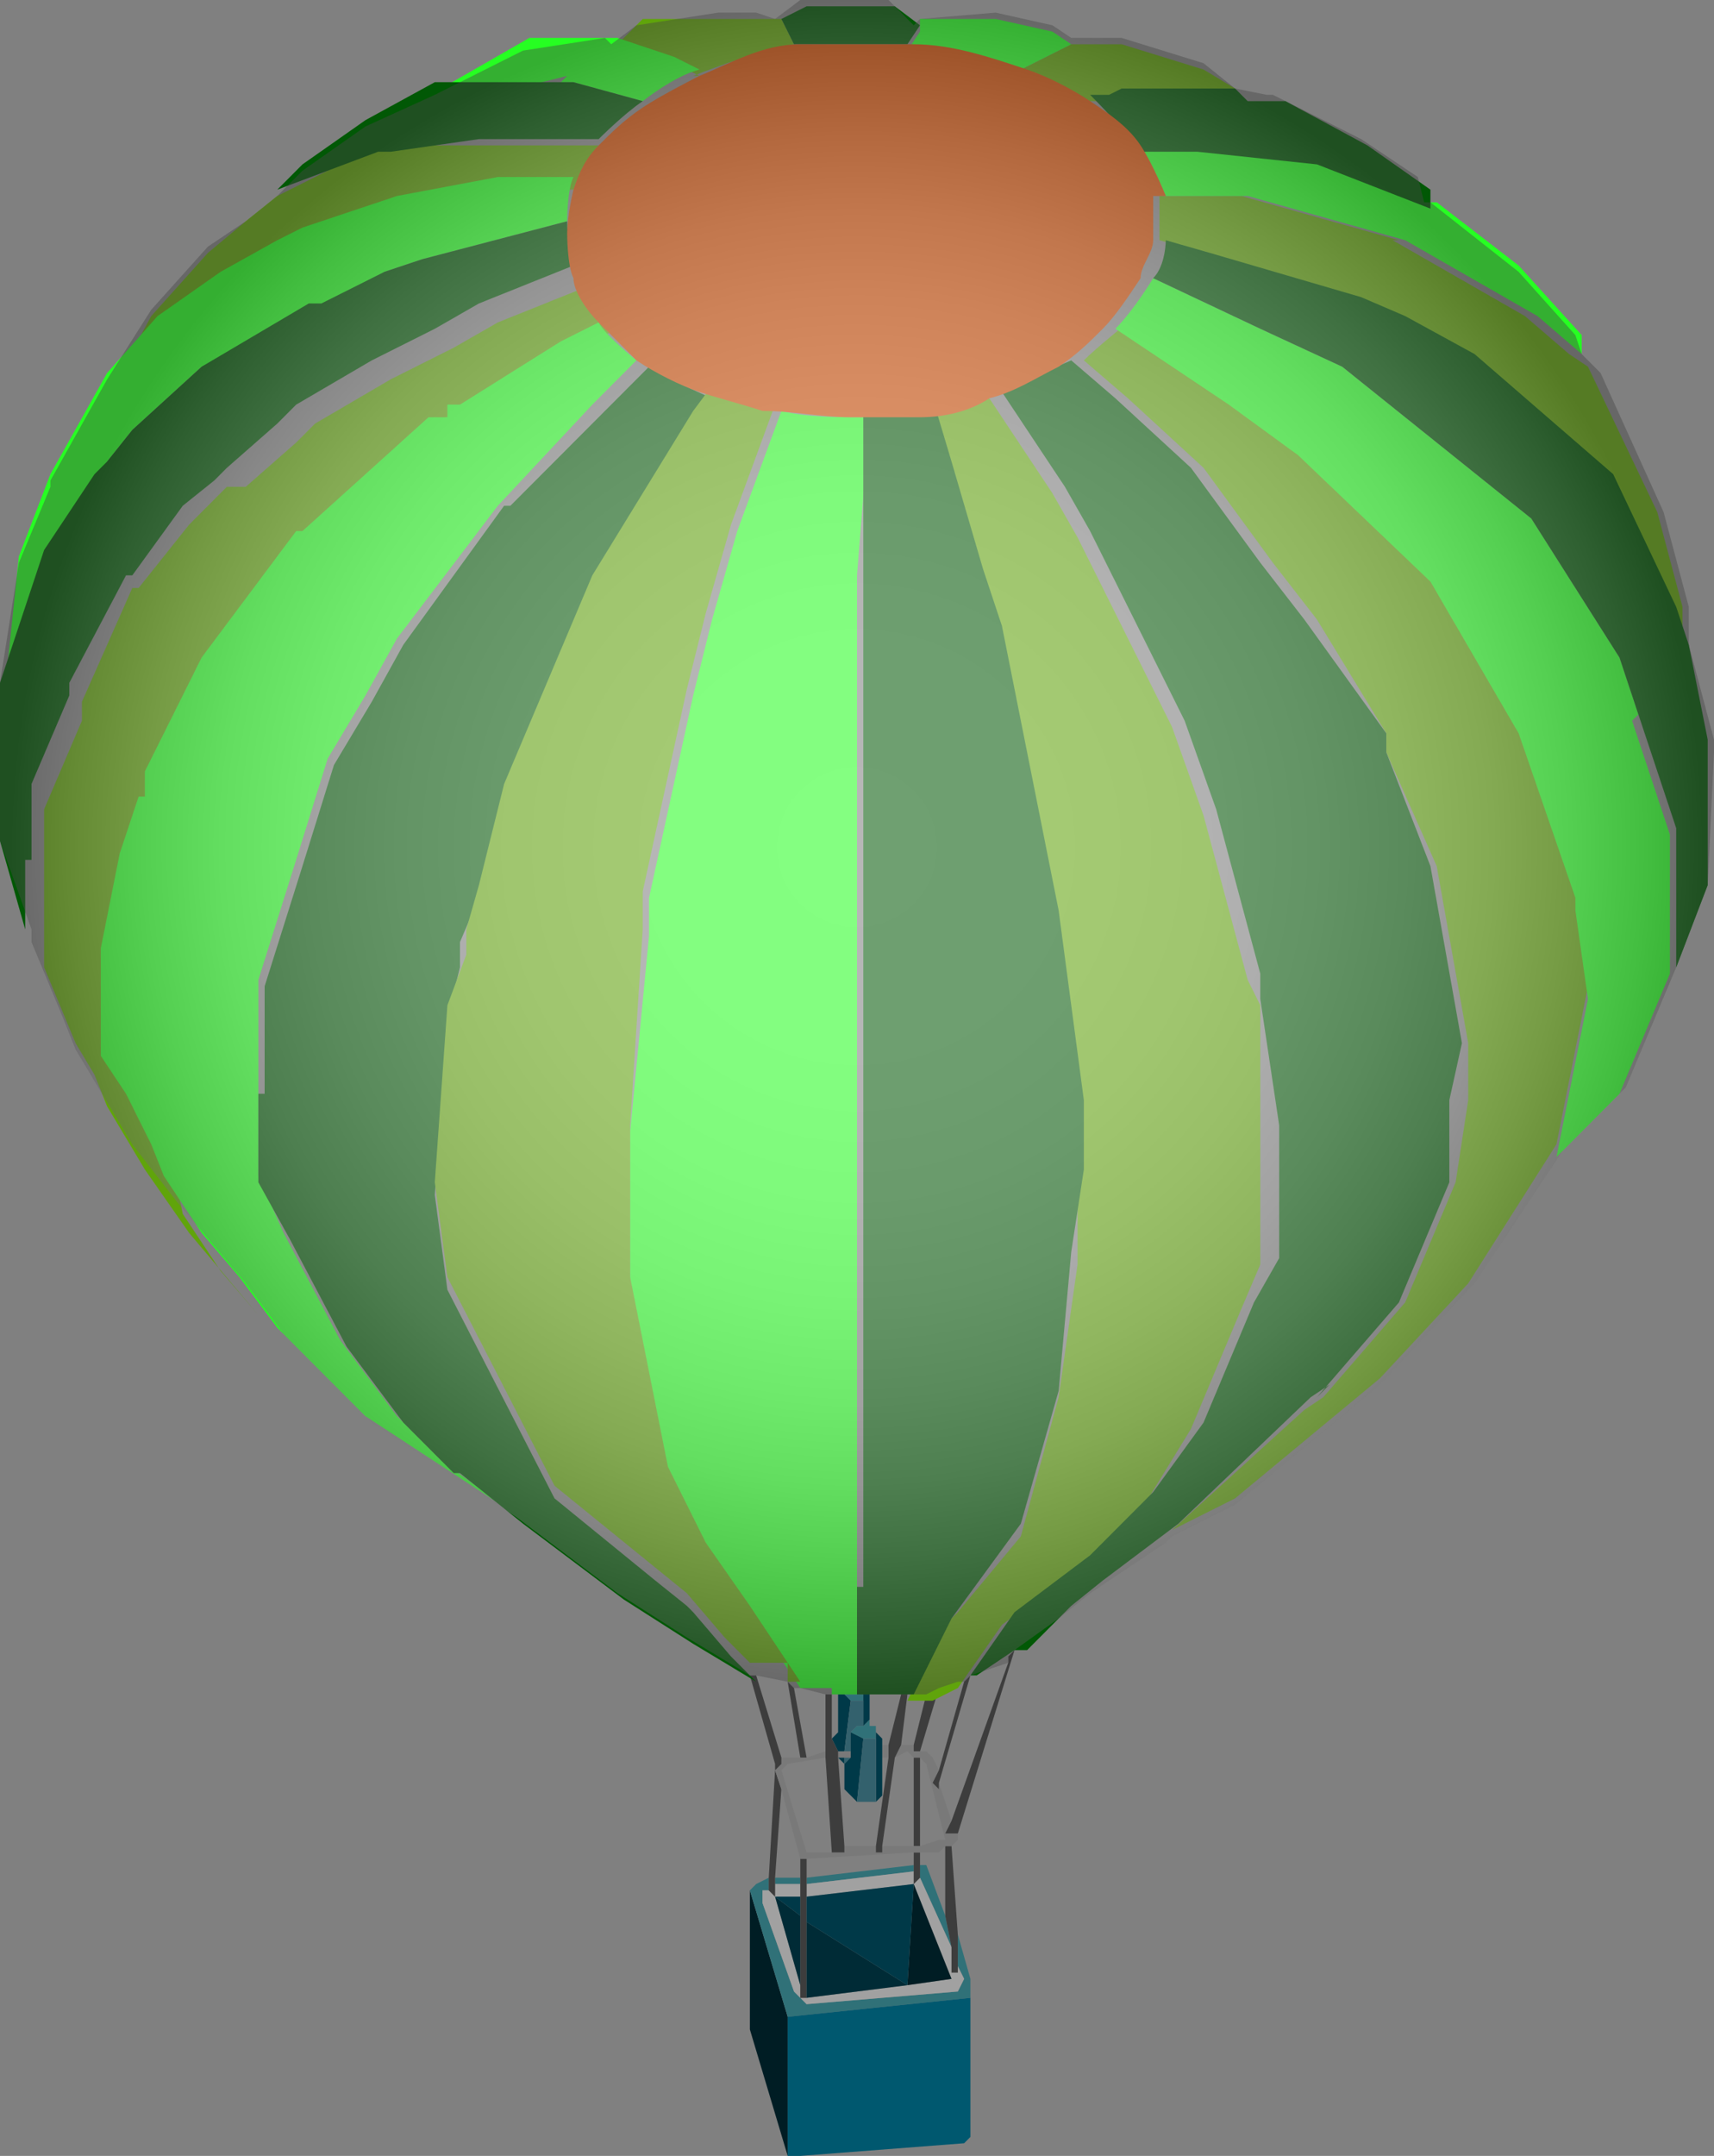 <svg width="70" height="88" viewBox="0 0 70 88" fill="none" xmlns="http://www.w3.org/2000/svg">
<rect x="0" y="0" width="70" height="88" fill="#808080" stroke="none"/>
<g clip-path="url(#clip0_231_72954)">
<path d="M30.625 77.161V82.839L32.169 88V82.323L30.625 77.161Z" fill="#001D24"/>
<path d="M32.683 76.645H31.654V76.903H32.683V76.645Z" fill="#307178"/>
<path d="M37.317 76.129L32.942 76.645V76.903L37.317 76.387V76.129Z" fill="#307178"/>
<path d="M39.375 80.774L39.118 81.29L32.941 81.806L32.426 81.29L31.14 77.677V77.161H31.397V76.645L30.882 76.903L30.625 77.161L32.169 82.323L39.632 81.549V80.774L39.118 78.968V80.258L39.375 80.774Z" fill="#307178"/>
<path d="M37.574 76.129V76.645L38.861 79.484L38.603 78.193L37.831 76.129H37.574Z" fill="#307178"/>
<path d="M37.574 76.645L37.317 76.903V76.387L32.942 76.903V77.419L37.317 76.903L38.861 80.774L37.059 81.032L32.942 81.549H32.684V81.032L31.655 77.419H32.684V76.903H31.655V77.419L31.398 77.161H31.14V77.677L32.427 81.29L32.942 81.807L39.118 81.29L39.376 80.774L39.118 80.258V80.516H38.861V79.484L37.574 76.645Z" fill="#A1A1A1"/>
<path d="M38.86 80.774L37.316 76.903L37.059 81.032L38.86 80.774Z" fill="#001D24"/>
<path d="M32.684 76.903V77.419V78.194V81.032V81.549H32.942V78.452V77.419V76.903V76.645V75.871H32.684V76.645V76.903Z" fill="#3D3D3D"/>
<path d="M38.603 78.193L38.86 79.484V80.516H39.118V80.258V78.968L38.86 75.355H38.603V78.193Z" fill="#3D3D3D"/>
<path d="M37.574 75.355V71.742H37.317V75.355H37.574Z" fill="#3D3D3D"/>
<path d="M37.317 76.387V76.903L37.574 76.645V76.129V75.613H37.317V76.129V76.387Z" fill="#3D3D3D"/>
<path d="M31.396 77.161L31.654 77.419V76.903V76.645L31.911 73.032L31.654 72.258L31.396 76.645V77.161Z" fill="#3D3D3D"/>
<path d="M35.258 69.419V69.161H35.001H34.486L34.743 69.419H35.258Z" fill="#307178"/>
<path d="M34.228 71.742L34.486 72V71.742H34.228Z" fill="#003948"/>
<path d="M34.743 69.419L34.485 69.161H34.228V70.71L33.971 70.968L34.228 71.484H34.485L34.743 69.419Z" fill="#003948"/>
<path d="M35.257 70.451L35.515 70.193V70.451V69.419V69.161H35.257V69.419V70.451Z" fill="#003948"/>
<path d="M34.486 71.742V72L34.743 71.742H34.486Z" fill="#33616D"/>
<path d="M35.258 70.452V69.419H34.743L34.486 71.484H34.743V70.71L35.001 70.452H35.258Z" fill="#33616D"/>
<path d="M36.03 71.742H36.287V71.226H36.03V71.742Z" fill="#797979"/>
<path d="M38.602 74.838L38.86 74.322L38.345 72.774V73.032L38.088 72.774L38.345 72.258L38.088 71.742L37.83 71.484H37.573H37.316V71.226H36.801L36.544 71.742L37.058 71.484L37.316 71.742H37.573L37.83 72L38.602 75.097H38.345L37.573 75.355H37.316H36.029V75.613H35.772V75.355H34.485V75.613H33.97H32.941L31.911 72.258L32.169 72L33.713 71.742V71.484L32.941 71.742H32.683H31.911V72L31.654 72.258V72V72.258L31.911 73.032L32.683 75.871H32.941L37.316 75.613H37.573H38.345L38.602 75.355H38.86L39.117 75.097V74.838H38.86H38.602Z" fill="#797979"/>
<path d="M34.743 71.742V71.484H34.486H34.228V71.742H34.486H34.743Z" fill="#797979"/>
<path d="M35.257 70.452H34.999L34.742 70.71L35.257 70.968H35.771V70.71V70.452H35.514V70.194L35.257 70.452Z" fill="#307178"/>
<path d="M34.743 70.71V71.484V71.742L34.486 72V72.258V73.032L35.001 73.548L35.258 70.968L34.743 70.71Z" fill="#003948"/>
<path d="M36.03 70.968L35.773 70.71V70.968V73.548L36.03 73.29V72.258V71.742V71.226V70.968Z" fill="#003948"/>
<path d="M35.257 70.968L35 73.548H35.514H35.772V70.968H35.257Z" fill="#33616D"/>
<path d="M31.912 72V71.742L30.882 68.387H30.625L31.654 72V72.258L31.912 72Z" fill="#3D3D3D"/>
<path d="M32.169 68.645L32.684 71.742H32.941L32.426 68.903L32.169 68.645Z" fill="#3D3D3D"/>
<path d="M34.228 71.484L33.971 70.968V69.161H33.713V71.484V71.742L33.971 75.613H34.485V75.355L34.228 71.742V71.484Z" fill="#3D3D3D"/>
<path d="M36.802 69.161L36.287 71.226V71.742L35.773 75.355V75.613H36.03V75.355L36.545 71.742L36.802 71.226L37.059 69.161H36.802Z" fill="#3D3D3D"/>
<path d="M37.831 69.161L37.317 71.226V71.484H37.574L38.346 68.903L37.831 69.161Z" fill="#3D3D3D"/>
<path d="M38.345 72.258L38.088 72.774L38.345 73.032V72.774L39.632 68.387L39.374 68.645L38.345 72.258Z" fill="#3D3D3D"/>
<path d="M41.176 67.871L38.86 74.323L38.603 74.839H38.86H39.118L41.434 67.355L41.176 67.613V67.871Z" fill="#3D3D3D"/>
<path d="M32.169 88H32.426H32.684L39.375 87.484L39.632 87.226V81.549L32.169 82.323V88Z" fill="#00586F"/>
<path d="M32.683 81.032V78.194L31.654 77.419L32.683 81.032Z" fill="#002B36"/>
<path d="M31.654 77.419L32.683 78.194V77.419H31.654Z" fill="#003948"/>
<path d="M32.942 78.451V81.548L37.059 81.032L32.942 78.451Z" fill="#002B36"/>
<path d="M37.317 76.903L32.942 77.419V78.451L37.059 81.032L37.317 76.903Z" fill="#003948"/>
<path d="M33.971 69.161H35V65.032V23.484L35.515 17.032C34.228 17.032 32.941 17.032 31.912 16.774L30.11 21.677L29.081 25.29L28.309 28.387L26.507 36.645V38.193L25.735 46.193V52.387L27.279 60.129L28.823 63.225L30.625 65.806L32.684 68.903H33.971V69.161Z" fill="#26FF22"/>
<path d="M38.86 19.355L40.147 23.742L40.919 26.065L43.235 37.42L44.007 45.42V51.613L43.235 57.032L41.691 62.71L39.118 65.807L38.603 66.323L37.059 69.42H38.088L39.118 68.903L40.919 66.323L44.007 64L46.581 61.678L48.64 58.323L50.699 53.42L51.471 51.613V41.032L50.956 40L49.154 33.291L47.868 29.678L45.037 24L44.007 21.936L42.978 20.129L41.434 17.807L40.404 16.258C40.404 16.258 38.603 16.774 37.574 17.032L38.346 19.613L38.86 19.355Z" fill="#60A40B"/>
<path d="M64.852 36.903V36.387L62.536 29.677L58.933 23.484L53.529 18.322L50.698 16.258L46.065 13.161C46.065 13.161 44.779 14.193 44.264 14.71L46.065 16.258L49.154 19.097L51.984 22.968L53.786 25.29L56.617 29.935V30.709L58.676 35.355L59.962 42.581V44.903L59.448 48.258L57.389 53.161L54.043 57.032L53.271 57.548L47.867 62.452L50.44 61.161L56.359 56.258L59.962 52.387L63.565 46.709L64.852 40.258V36.645V36.903Z" fill="#60A40B"/>
<path d="M66.912 29.161L66.14 26.839L62.537 21.161L57.39 17.032L54.817 14.968L51.471 13.419L47.096 11.355C47.096 11.355 46.324 12.645 45.552 13.419L50.184 16.516L53.015 18.581L58.42 23.742L62.023 29.936L64.339 36.645V37.161L64.853 40.774L63.567 47.226L66.14 44.645L68.199 39.742V34.065L66.655 29.419L66.912 29.161Z" fill="#26FF22"/>
<path d="M57.133 9.806L50.699 8H47.354C47.354 8 47.354 9.032 47.354 9.29V9.806L49.155 10.323L55.332 12.129L57.133 12.903L59.964 14.452L65.626 19.355L68.199 24.774L68.714 26.323V24.774L67.684 20.903L64.854 14.968L64.082 14.452L62.28 12.903L56.876 9.806H57.133Z" fill="#60A40B"/>
<path d="M53.787 6.451L48.897 5.935H46.581C46.581 5.935 47.353 7.484 47.61 8H50.956L57.39 9.806L62.794 12.903L64.596 14.451V13.677L62.022 10.838L58.676 8.258H58.162L55.588 6.968L53.787 6.193V6.451Z" fill="#26FF22"/>
<path d="M44.522 4.129H45.294L49.926 3.613H50.441L49.154 2.839L45.809 1.807H43.75L41.691 2.839C41.691 2.839 43.492 3.613 44.265 4.129H44.522Z" fill="#60A40B"/>
<path d="M41.691 2.839L43.75 1.806L42.978 1.29L40.662 0.774H37.574V1.29L37.059 2.064C38.86 2.064 40.404 2.581 41.691 3.097V2.839Z" fill="#26FF22"/>
<path d="M28.308 3.097C28.308 3.097 30.882 2.064 32.426 1.806L31.911 0.774H26.249L25.22 1.806L27.536 2.581L28.566 3.097H28.308Z" fill="#60A40B"/>
<path d="M22.905 3.355H23.42L26.251 4.129C26.251 4.129 27.537 3.097 28.567 2.839L27.537 2.323L25.221 1.548H21.618L18.015 3.613H21.104L23.162 3.097L22.905 3.355Z" fill="#26FF22"/>
<path d="M9.007 11.613L11.323 10.322L12.353 9.806L16.213 8.516L20.331 7.742H23.419C23.419 7.742 23.934 6.451 24.448 5.935H15.441L11.323 8L10.037 9.032L8.492 10.322L6.176 12.903L4.632 15.742L6.691 13.419L9.265 11.613H9.007Z" fill="#60A40B"/>
<path d="M1.802 22.452L3.86 19.613L4.375 18.839L5.404 17.548L8.235 14.968L12.61 12.903H13.125L15.699 11.097L17.243 10.581L23.162 9.032C23.162 9.032 23.162 7.742 23.419 7.226H20.331L16.213 8L12.353 9.29L11.324 9.806L9.007 11.097L6.434 12.903L4.375 15.226L2.059 19.355L0.772 22.71L0.257 27.613L1.03 25.29L2.059 22.194L1.802 22.452Z" fill="#26FF22"/>
<path d="M7.206 48.258L6.691 46.968L5.662 44.903L5.147 43.355V39.742L4.632 38.968L5.404 35.097L6.177 32.774V31.742L9.007 27.097L12.868 22.193L15.699 19.613L18.272 17.548H18.787V17.032H19.559L23.677 14.193L25.221 13.419C25.221 13.419 24.449 12.129 24.191 11.613L20.331 13.161L18.529 14.193L15.956 15.484L12.868 17.29L12.096 18.064L10.037 19.871H9.265L8.75 20.387L7.721 21.419L5.662 24H5.404L3.346 28.645V29.419L1.802 33.032V38.968V39.484L3.088 42.581L3.86 43.871L4.375 45.161L5.919 47.742L7.721 50.322L10.552 53.677L9.007 51.871L7.463 49.548L7.206 48.258Z" fill="#60A40B"/>
<path d="M16.212 57.806L13.896 54.709L11.58 50.322L10.551 48V40L12.095 35.097L13.382 30.968L14.926 28.387L16.212 26.064L20.33 20.645L24.191 16.516L24.705 16L25.992 14.71C25.992 14.71 24.705 13.677 24.448 13.161L22.904 13.935L18.786 16.516H18.271V17.032H17.499L14.926 19.355L12.352 21.677H12.095L8.235 26.839L5.918 31.484V32.516H5.661L4.889 34.839L4.117 38.709V39.484V43.097L5.146 44.645L6.176 46.709L6.69 48L8.235 50.322L9.779 52.129L11.323 54.193L12.61 55.484L14.926 57.806L20.845 61.677L18.014 59.613L15.955 57.548L16.212 57.806Z" fill="#26FF22"/>
<path d="M35.257 32.258V64.774H35V69.162H37.316L38.86 66.065L41.691 62.194L43.235 56.774L43.75 51.097L44.264 47.742V44.904L43.235 37.161L40.919 25.549L40.147 23.226L38.86 18.839L38.088 16.258C38.088 16.258 36.286 16.258 35.257 16.258V31.484V32.258Z" fill="#015805"/>
<path d="M53.786 57.032L57.132 53.162L59.191 48.258V44.904L59.705 42.581L58.419 35.355L56.617 30.71V29.936L53.271 25.291L51.47 22.968L48.639 19.097L45.551 16.258L43.749 14.71C43.749 14.71 41.948 15.484 40.919 16L41.948 17.549L43.492 19.871L44.521 21.678L45.551 23.742L48.382 29.42L49.669 33.032L51.47 39.742V40.775L52.242 45.936V51.355L51.213 53.162L49.154 58.065L47.095 60.904L44.521 63.484L41.433 65.807L39.632 68.387H39.889L41.433 67.355H41.948L43.749 65.549L45.036 64.516L48.124 62.194L53.529 57.032L54.301 56.516L53.786 57.032Z" fill="#015805"/>
<path d="M68.971 26.323L68.457 24.774L65.883 19.355L60.221 14.452L57.39 12.903L55.589 12.129L49.412 10.323L47.611 9.807C47.611 9.807 47.611 10.839 47.096 11.355L51.471 13.419L54.817 14.968L57.39 17.032L62.537 21.162L66.14 26.839L66.912 29.162L68.457 33.807V39.484L69.743 36.129V30.194L68.971 26.323Z" fill="#015805"/>
<path d="M45.294 3.871H44.522C44.522 3.871 46.066 5.419 46.58 6.193H48.897L53.786 6.71L58.419 8.516V7.742L55.845 5.935L52.499 4.129H50.955L50.441 3.613H45.808L45.294 3.871Z" fill="#015805"/>
<path d="M32.426 1.806C32.426 1.806 34.485 1.806 35.515 1.806C36.029 1.806 36.544 1.806 37.059 1.806L37.573 1.032L36.544 0.258H32.941L31.912 0.774L32.426 1.806Z" fill="#015805"/>
<path d="M15.956 6.194L19.559 5.678H24.449C24.449 5.678 25.478 4.645 26.25 4.129L23.419 3.355H17.757L14.927 4.903L12.353 6.71L11.324 7.742L15.441 6.194H15.956Z" fill="#015805"/>
<path d="M1.287 35.097V32L2.831 28.387V27.871L5.147 23.484H5.404L7.463 20.645L8.75 19.613L9.265 19.097L11.323 17.291L12.096 16.516L15.184 14.71L17.757 13.42L19.559 12.387L23.419 10.839C23.419 10.839 23.162 9.549 23.162 9.032L17.243 10.581L15.698 11.097L13.125 12.387H12.61L8.235 14.968L5.404 17.549L4.375 18.839L3.86 19.355L1.801 22.452L0.772 25.549L0 27.871V29.42H0V34.323L1.029 37.936V35.097H1.287Z" fill="#015805"/>
<path d="M28.051 65.548L26.764 64.516L22.646 61.161L18.271 52.645L17.757 48.774L18.271 41.548L18.786 39.484V38.452L19.558 36.645L20.587 32.516L24.191 24L26.249 20.645L28.308 17.29L29.08 16.258C29.08 16.258 27.279 15.484 26.507 14.968L25.22 16.258L24.705 16.774L20.845 20.645H20.587L16.47 26.323L15.183 28.645L13.639 31.226L12.352 35.355L10.808 40.258V44.645H10.551V48.258L11.838 50.581L14.154 54.968L16.47 58.065L18.529 60.129H18.786L21.36 62.194L25.477 65.29L28.308 67.097L30.882 68.645L29.852 67.613L28.308 65.806L28.051 65.548Z" fill="#015805"/>
<path d="M32.169 68.645H32.684L30.625 65.548L28.823 62.968L27.279 59.871L25.735 52.129V45.935L26.25 37.935V36.387L28.051 28.129L28.823 25.032L29.853 21.419L31.654 16.516C31.654 16.516 29.853 16 29.081 15.742L28.309 16.774L26.25 20.129L24.191 23.484L20.588 32L19.559 36.129L19.044 37.935V38.968L18.272 41.032L17.757 48.258L18.272 52.129L22.647 60.645L28.051 65.032L29.596 66.839L30.625 67.871H32.169V68.645Z" fill="#60A40B"/>
<path d="M47.611 8C47.611 8 47.096 6.71 46.582 5.936C46.067 5.161 45.295 4.645 44.523 4.129C43.751 3.613 42.721 3.097 41.949 2.839C40.405 2.323 38.861 1.807 37.317 1.807C36.802 1.807 36.288 1.807 35.773 1.807C34.743 1.807 33.714 1.807 32.684 1.807C31.14 1.807 29.854 2.581 28.567 3.097C28.567 3.097 27.023 3.871 26.251 4.387C25.479 4.903 24.964 5.42 24.449 5.936C23.934 6.452 23.677 6.968 23.42 7.742C23.42 7.742 23.163 8.774 23.163 9.549C23.163 9.549 23.163 10.839 23.42 11.355C23.42 11.871 23.934 12.645 24.449 13.162C24.964 13.678 25.479 14.194 25.993 14.71C26.765 15.226 27.795 15.742 28.567 16C29.339 16.258 30.368 16.516 31.14 16.774C32.427 16.774 33.457 17.032 34.743 17.032C34.743 17.032 36.545 17.032 37.574 17.032C38.604 17.032 39.633 16.774 40.405 16.258C41.434 16 42.207 15.484 43.236 14.968C44.008 14.452 44.523 13.936 45.038 13.419C45.552 12.903 46.067 12.129 46.582 11.355C46.582 10.839 47.096 10.323 47.096 9.807V9.291C47.096 9.291 47.096 8.258 47.096 8H47.611Z" fill="#CE4A00"/>
<path style="mix-blend-mode:overlay" opacity="0.43" d="M68.971 26.323V24.774L67.941 20.903L65.368 15.226L64.596 14.452L64.338 13.677L62.022 11.097L58.419 8.258H58.162L57.904 7.226L55.588 5.677L51.985 3.871H51.728L50.441 3.613L49.154 2.581L45.809 1.548H44.007H43.75L42.978 1.032L40.662 0.516L37.574 0.774L37.316 1.032L36.287 0H32.684L31.654 0.774L30.882 0.516H29.338L25.993 1.032L24.963 1.806L24.706 1.548L21.36 2.065L17.757 3.871L14.927 5.161L12.353 6.968L11.323 8L10.037 9.032L8.493 10.065L6.176 12.645L4.375 15.484L2.059 19.613V19.871L0.772 22.968L0 27.871V29.419V31.742V34.323L1.287 37.935V38.452L2.574 41.548L3.088 42.839L3.86 44.129L5.404 46.71L7.206 49.032L10.037 52.387L11.581 54.452L12.868 55.742L15.184 58.065L21.103 61.935L18.272 59.871L18.529 60.129L21.103 61.935L25.221 65.032L28.052 66.839L30.625 68.387H30.882L32.169 68.645L32.426 68.903H32.684L33.713 69.161H33.971H34.228H34.485H35H35.257H35.515H36.801H37.059H37.831L38.346 68.903L39.118 68.645H39.375L39.632 68.387L41.176 67.871V67.613L41.434 67.355L43.235 66.064L44.522 65.032L47.61 62.968L47.868 62.71L50.441 61.419L56.36 56.516L59.963 52.645L60.221 52.387L63.824 46.968L66.397 44.387L68.456 39.484L69.743 36.129L70 30.71V30.194L68.971 26.323Z" fill="url(#paint0_radial_231_72954)"/>
</g>
<defs>
<radialGradient id="paint0_radial_231_72954" cx="0" cy="0" r="1" gradientUnits="userSpaceOnUse" gradientTransform="translate(35 34.581) scale(34.743 34.839)">
<stop offset="0.07" stop-color="white"/>
<stop offset="0.28" stop-color="#FCFCFC"/>
<stop offset="0.42" stop-color="#F3F3F3"/>
<stop offset="0.54" stop-color="#E4E4E4"/>
<stop offset="0.65" stop-color="#CECECE"/>
<stop offset="0.75" stop-color="#B3B3B3"/>
<stop offset="0.84" stop-color="#919191"/>
<stop offset="0.93" stop-color="#696969"/>
<stop offset="1" stop-color="#454545"/>
</radialGradient>
<clipPath id="clip0_231_72954">
<rect width="70" height="88" fill="white"/>
</clipPath>
</defs>
</svg>
